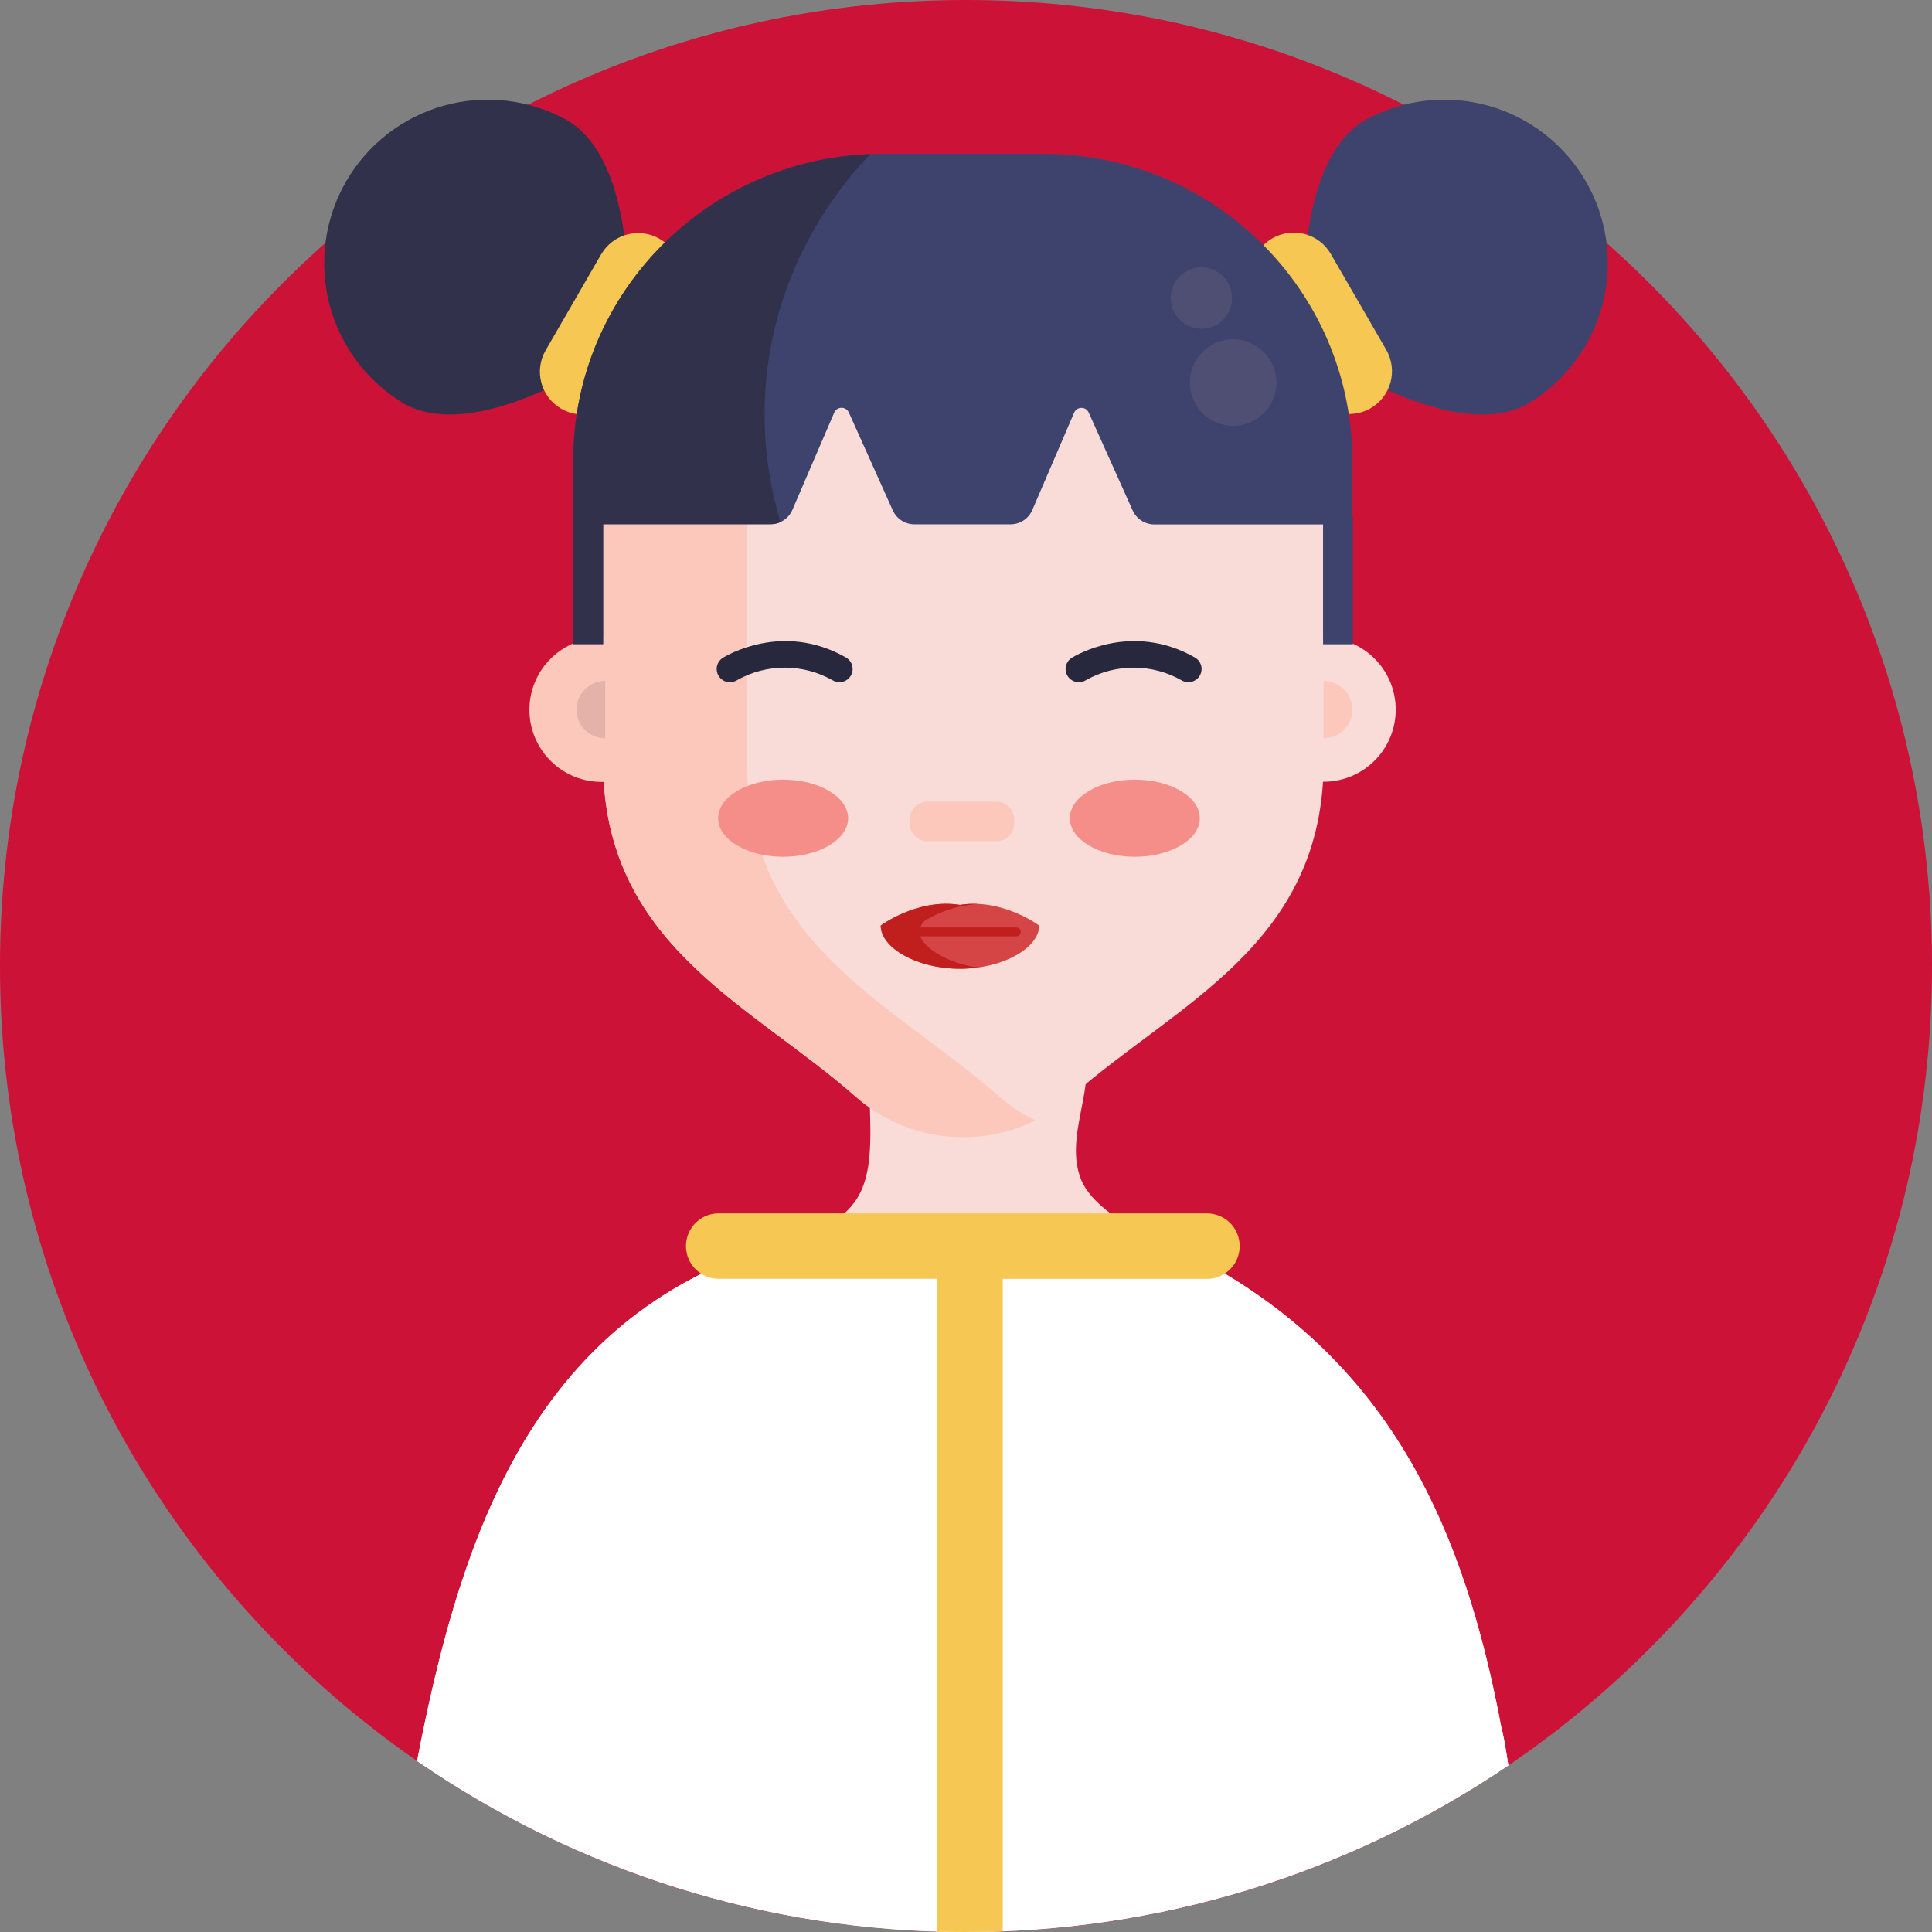 <svg width="49" height="49" viewBox="0 0 49 49" fill="none" xmlns="http://www.w3.org/2000/svg">
<rect x="0" y="0" width="49" height="49" fill="#808080" stroke="none"/>
<g clip-path="url(#clip0)">
<path d="M24.5 49C38.031 49 49 38.031 49 24.5C49 10.969 38.031 0 24.5 0C10.969 0 0 10.969 0 24.5C0 38.031 10.969 49 24.5 49Z" fill="#CC1237"/>
<path d="M10.223 10.227C12.206 11.373 15.887 8.709 15.887 8.709C15.887 8.709 16.355 4.19 14.372 3.043C13.421 2.519 12.304 2.389 11.258 2.679C10.213 2.97 9.323 3.659 8.78 4.598C8.236 5.538 8.083 6.653 8.352 7.704C8.621 8.755 9.292 9.659 10.22 10.221L10.223 10.227Z" fill="#32314B"/>
<path d="M15.245 6.453L13.839 8.885C13.539 9.403 13.716 10.067 14.234 10.367L14.235 10.367C14.754 10.668 15.418 10.49 15.717 9.972L17.124 7.54C17.424 7.021 17.247 6.358 16.729 6.058L16.728 6.057C16.209 5.757 15.546 5.934 15.245 6.453Z" fill="#F6C752"/>
<path d="M38.777 10.227C36.794 11.373 33.113 8.709 33.113 8.709C33.113 8.709 32.645 4.19 34.628 3.043C35.578 2.519 36.696 2.389 37.742 2.679C38.787 2.97 39.677 3.659 40.22 4.598C40.764 5.538 40.917 6.653 40.648 7.704C40.379 8.755 39.708 9.659 38.78 10.221L38.777 10.227Z" fill="#3E436D"/>
<path d="M31.873 7.527L33.279 9.959C33.58 10.477 34.243 10.655 34.762 10.355L34.763 10.354C35.281 10.054 35.458 9.391 35.158 8.872L33.752 6.44C33.452 5.922 32.788 5.745 32.269 6.045L32.269 6.045C31.75 6.345 31.573 7.009 31.873 7.527Z" fill="#F6C752"/>
<path d="M38.256 44.776C34.169 47.548 29.339 49.02 24.4 49C19.461 48.98 14.643 47.468 10.578 44.663C11.594 39.379 13.248 34.237 18.37 32.037C18.829 31.839 19.831 31.516 19.831 31.516C22.019 30.897 22.15 30.076 22.053 27.87C22.028 26.33 21.969 26.579 23.297 26.071C23.924 25.83 26.469 25.57 27.006 25.975C28.288 26.942 26.857 28.604 27.43 29.943C27.899 31.043 30.326 31.885 30.603 32.038C35.304 34.639 37.136 38.811 38.077 43.815C38.117 43.944 38.174 44.241 38.256 44.776Z" fill="#F9DCD7"/>
<path d="M33.571 13.093V19.308C33.571 23.944 29.88 25.433 27.191 27.788C26.432 28.465 25.451 28.839 24.433 28.839C23.416 28.839 22.435 28.465 21.676 27.788C18.986 25.429 15.296 23.944 15.296 19.308V13.093C15.296 13.073 17.059 6.978 19.603 5.576C19.684 5.53 29.286 5.35 30.666 6.557C30.878 6.742 33.449 10.492 33.56 12.62C33.558 12.62 33.571 12.934 33.571 13.093Z" fill="#F9DCD7"/>
<path d="M18.944 19.308V13.093C18.944 8.656 22.16 5.013 26.256 4.655C26.036 4.634 25.814 4.625 25.586 4.625H23.277C18.869 4.625 15.297 8.417 15.297 13.093V16.174C15.054 16.168 14.811 16.212 14.585 16.301C14.358 16.39 14.151 16.524 13.977 16.694C13.803 16.865 13.664 17.068 13.57 17.293C13.475 17.517 13.427 17.759 13.427 18.002C13.427 18.246 13.475 18.487 13.57 18.712C13.664 18.936 13.803 19.14 13.977 19.31C14.151 19.481 14.358 19.614 14.585 19.704C14.811 19.793 15.054 19.836 15.297 19.831H15.312C15.578 24.063 19.087 25.525 21.674 27.791C22.288 28.341 23.052 28.694 23.868 28.805C24.685 28.917 25.516 28.781 26.254 28.416C25.917 28.25 25.603 28.04 25.32 27.791C22.632 25.429 18.944 23.944 18.944 19.308Z" fill="#FCC8BC"/>
<path d="M33.57 19.827C34.58 19.827 35.399 19.008 35.399 17.998C35.399 16.988 34.58 16.169 33.57 16.169C32.56 16.169 31.741 16.988 31.741 17.998C31.741 19.008 32.56 19.827 33.57 19.827Z" fill="#F9DCD7"/>
<path d="M25.263 20.33H23.529C23.274 20.33 23.067 20.537 23.067 20.791V20.876C23.067 21.13 23.274 21.337 23.529 21.337H25.263C25.518 21.337 25.724 21.13 25.724 20.876V20.791C25.724 20.537 25.518 20.33 25.263 20.33Z" fill="#FCC8BC"/>
<path d="M15.349 17.27C15.156 17.27 14.971 17.347 14.835 17.483C14.698 17.62 14.622 17.805 14.622 17.998C14.622 18.191 14.698 18.376 14.835 18.512C14.971 18.649 15.156 18.725 15.349 18.725V17.27Z" fill="#E5B2AA"/>
<path d="M33.57 18.725C33.763 18.725 33.948 18.649 34.084 18.512C34.221 18.376 34.297 18.191 34.297 17.998C34.297 17.805 34.221 17.62 34.084 17.483C33.948 17.347 33.763 17.27 33.57 17.27V18.725Z" fill="#FCC8BC"/>
<path d="M24.347 22.951C23.271 22.777 22.337 23.475 22.337 23.475C22.337 24.03 23.237 24.57 24.347 24.57C25.457 24.57 26.357 24.03 26.357 23.475C26.358 23.475 25.422 22.777 24.347 22.951Z" fill="#D54545"/>
<path d="M25.778 23.523H23.344C23.372 23.434 23.432 23.36 23.513 23.315C23.91 23.09 24.352 22.957 24.806 22.927C24.653 22.918 24.499 22.927 24.347 22.951C23.272 22.777 22.337 23.475 22.337 23.475C22.337 24.03 23.237 24.57 24.347 24.57C24.501 24.57 24.655 24.559 24.807 24.538C24.161 24.449 23.636 24.179 23.396 23.856C23.372 23.823 23.354 23.786 23.342 23.747H25.778C25.807 23.747 25.836 23.735 25.857 23.714C25.878 23.693 25.89 23.665 25.89 23.635C25.89 23.605 25.878 23.577 25.857 23.556C25.836 23.535 25.807 23.523 25.778 23.523Z" fill="#C11E1E"/>
<path d="M21.29 17.302C21.232 17.302 21.175 17.287 21.125 17.258C20.754 17.046 20.335 16.934 19.909 16.933C19.482 16.932 19.062 17.042 18.691 17.252C18.616 17.299 18.524 17.314 18.438 17.295C18.351 17.275 18.276 17.222 18.229 17.146C18.181 17.071 18.166 16.98 18.185 16.893C18.205 16.807 18.259 16.731 18.334 16.684C18.395 16.646 19.842 15.754 21.456 16.676C21.521 16.713 21.571 16.77 21.6 16.838C21.628 16.906 21.633 16.982 21.614 17.053C21.595 17.125 21.553 17.188 21.494 17.233C21.436 17.278 21.364 17.302 21.29 17.302Z" fill="#27273D"/>
<path d="M30.14 17.302C30.081 17.302 30.024 17.287 29.974 17.258C29.604 17.046 29.184 16.934 28.758 16.933C28.331 16.932 27.911 17.042 27.539 17.252C27.464 17.299 27.373 17.314 27.287 17.294C27.2 17.274 27.125 17.221 27.078 17.146C27.03 17.071 27.015 16.98 27.035 16.893C27.055 16.806 27.108 16.731 27.183 16.684C27.244 16.646 28.692 15.754 30.306 16.676C30.37 16.713 30.421 16.77 30.449 16.838C30.478 16.906 30.483 16.982 30.464 17.053C30.445 17.125 30.403 17.188 30.344 17.233C30.285 17.278 30.213 17.302 30.14 17.302Z" fill="#27273D"/>
<path d="M19.862 21.73C20.773 21.73 21.51 21.292 21.51 20.752C21.51 20.212 20.773 19.774 19.862 19.774C18.952 19.774 18.214 20.212 18.214 20.752C18.214 21.292 18.952 21.73 19.862 21.73Z" fill="#F58D89"/>
<path d="M28.782 21.73C29.692 21.73 30.43 21.292 30.43 20.752C30.43 20.212 29.692 19.774 28.782 19.774C27.872 19.774 27.134 20.212 27.134 20.752C27.134 21.292 27.872 21.73 28.782 21.73Z" fill="#F58D89"/>
<path d="M34.297 13.093V11.676C34.297 7.382 30.792 3.902 26.468 3.902H22.371C18.046 3.902 14.539 7.382 14.539 11.676V16.336H15.296V13.295H19.546C19.663 13.295 19.777 13.261 19.875 13.196C19.974 13.132 20.05 13.04 20.097 12.932L21.159 10.463C21.175 10.427 21.201 10.397 21.234 10.375C21.266 10.354 21.305 10.343 21.344 10.343C21.383 10.343 21.421 10.354 21.454 10.375C21.487 10.397 21.513 10.427 21.529 10.463L22.643 12.944C22.691 13.049 22.767 13.139 22.864 13.201C22.961 13.264 23.074 13.298 23.19 13.298H25.631C25.748 13.298 25.863 13.263 25.961 13.199C26.059 13.134 26.135 13.043 26.182 12.935L27.243 10.466C27.259 10.43 27.285 10.399 27.317 10.377C27.35 10.356 27.389 10.345 27.428 10.345C27.468 10.345 27.506 10.356 27.539 10.377C27.572 10.399 27.598 10.43 27.613 10.466L28.727 12.947C28.775 13.052 28.852 13.142 28.949 13.204C29.046 13.267 29.159 13.301 29.275 13.301H33.556V16.34H34.312V13.093H34.297Z" fill="#3E436D"/>
<path d="M19.392 10.513C19.392 11.437 19.528 12.356 19.796 13.241C19.718 13.277 19.633 13.295 19.547 13.295H15.296V16.334H14.539V11.676C14.539 7.481 17.889 4.063 22.073 3.909C20.406 5.66 19.392 7.974 19.392 10.513Z" fill="#32314B"/>
<path d="M38.256 44.776C34.169 47.548 29.339 49.02 24.4 49C19.461 48.98 14.643 47.468 10.578 44.663C11.594 39.379 13.248 34.237 18.37 32.037H30.606C35.307 34.638 37.139 38.809 38.079 43.814C38.117 43.944 38.174 44.241 38.256 44.776Z" fill="white"/>
<path d="M31.441 31.606C31.441 31.826 31.354 32.037 31.198 32.193C31.043 32.348 30.832 32.436 30.612 32.436H25.432V48.983C25.123 48.994 24.812 49 24.5 49C24.257 49 24.015 48.997 23.774 48.99V32.433H18.255C18.144 32.437 18.033 32.418 17.929 32.378C17.825 32.338 17.731 32.278 17.651 32.2C17.57 32.123 17.507 32.03 17.463 31.928C17.42 31.825 17.398 31.715 17.398 31.604C17.398 31.492 17.42 31.382 17.463 31.28C17.507 31.177 17.57 31.084 17.651 31.007C17.731 30.93 17.825 30.869 17.929 30.829C18.033 30.789 18.144 30.771 18.255 30.774H30.612C30.721 30.774 30.829 30.796 30.93 30.838C31.03 30.88 31.122 30.941 31.199 31.018C31.276 31.095 31.337 31.187 31.379 31.288C31.42 31.389 31.442 31.497 31.441 31.606Z" fill="#F6C752"/>
<path d="M31.276 10.801C31.883 10.801 32.374 10.309 32.374 9.702C32.374 9.096 31.883 8.604 31.276 8.604C30.669 8.604 30.177 9.096 30.177 9.702C30.177 10.309 30.669 10.801 31.276 10.801Z" fill="#4F4F74"/>
<path d="M30.47 8.339C30.9 8.339 31.248 7.99 31.248 7.561C31.248 7.131 30.9 6.782 30.47 6.782C30.04 6.782 29.692 7.131 29.692 7.561C29.692 7.99 30.04 8.339 30.47 8.339Z" fill="#4F4F74"/>
</g>
<defs>
<clipPath id="clip0">
<rect width="49" height="49" fill="white"/>
</clipPath>
</defs>
</svg>
